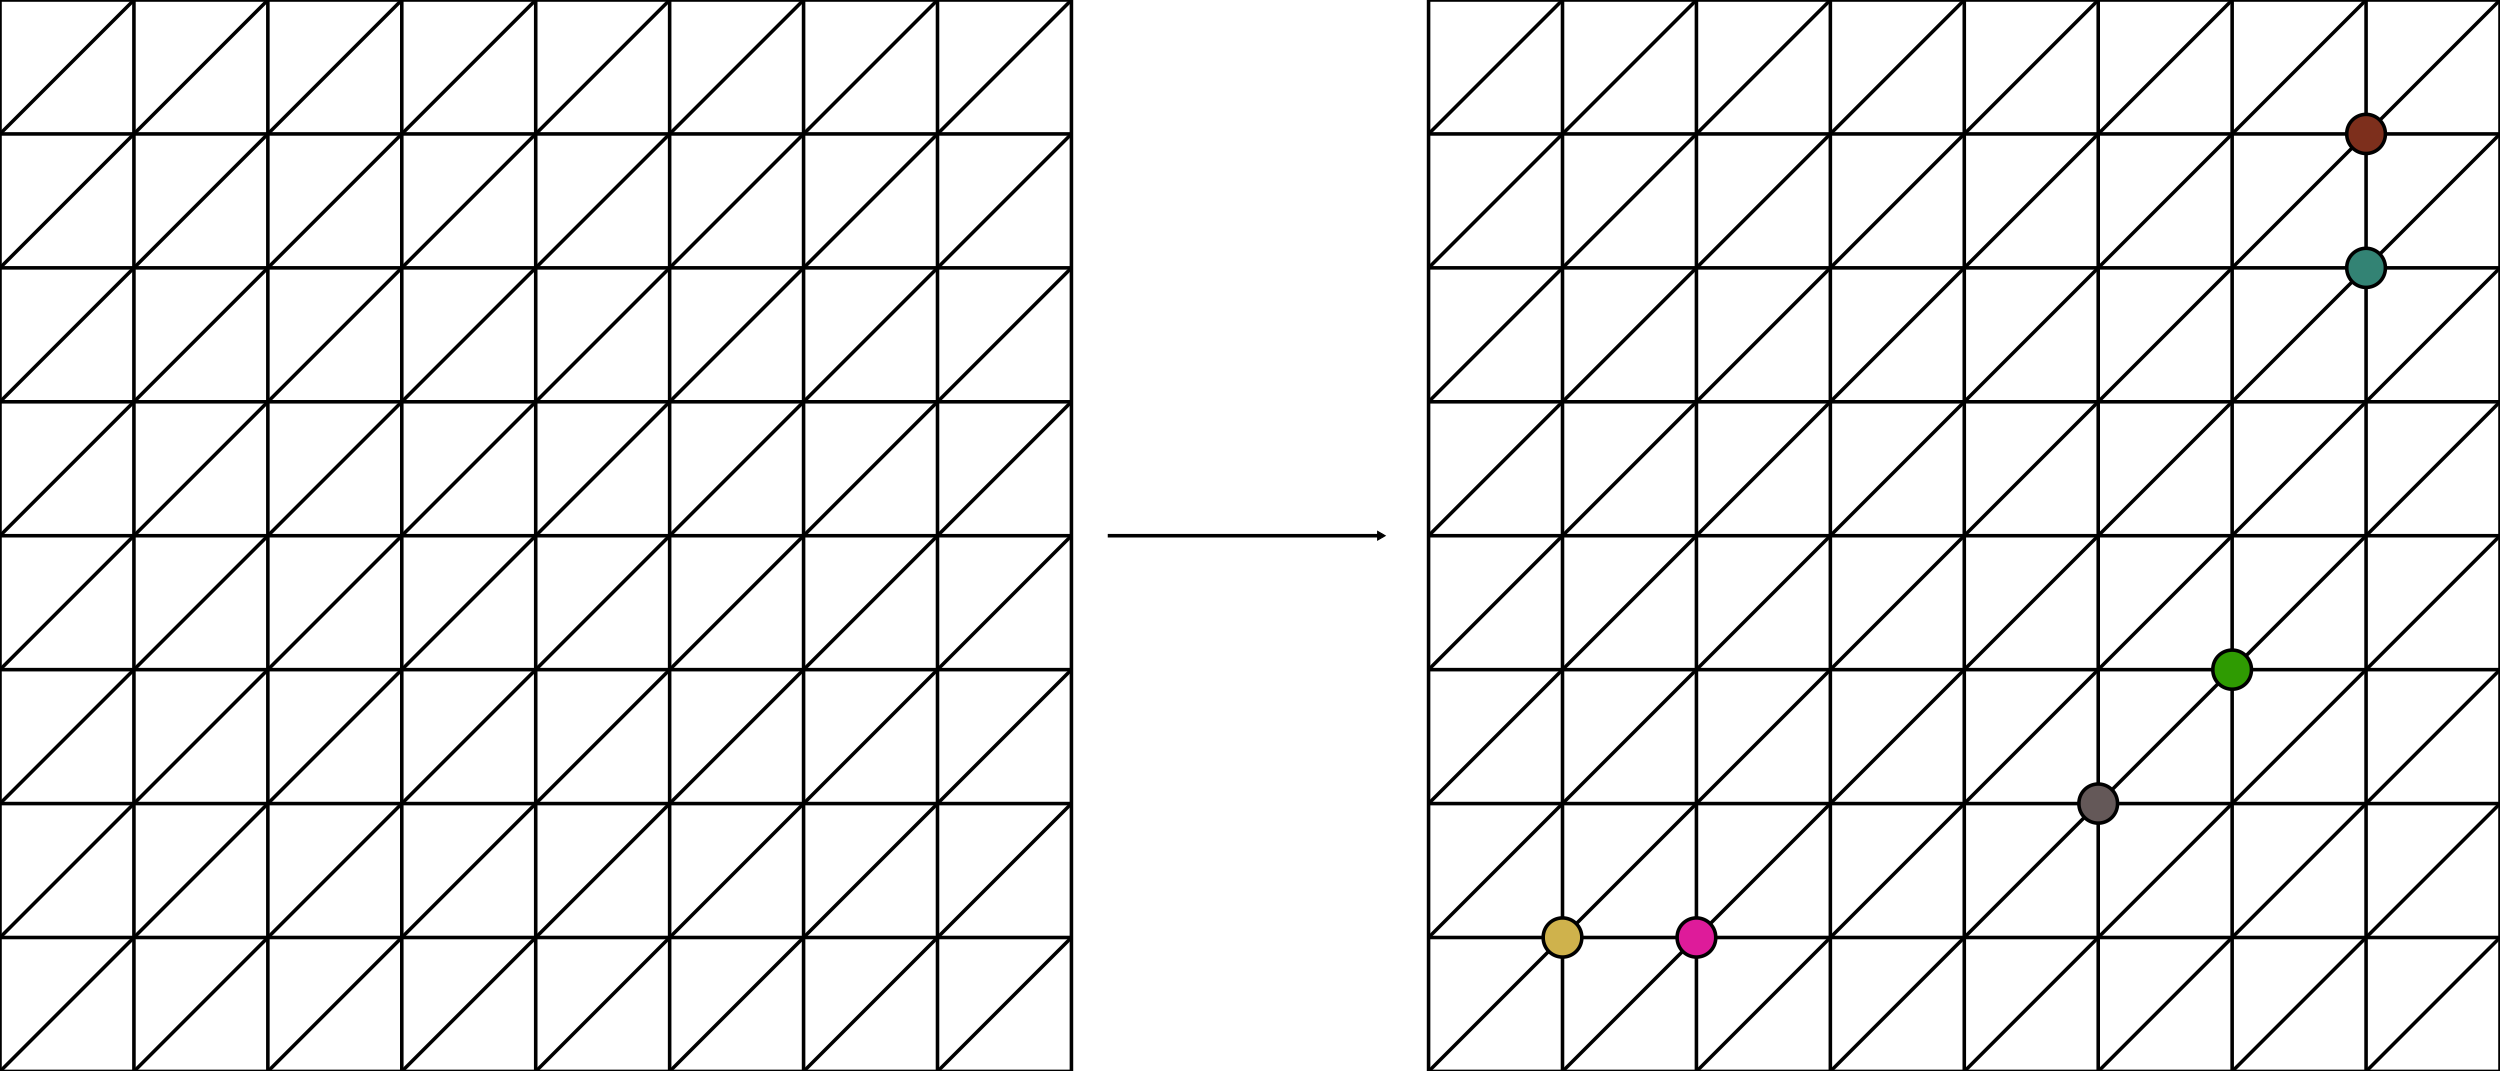 <?xml version="1.0" encoding="UTF-8" standalone="no"?>
<!-- Created with Inkscape (http://www.inkscape.org/) -->

<svg
   xmlns:dc="http://purl.org/dc/elements/1.1/"
   xmlns:cc="http://creativecommons.org/ns#"
   xmlns:rdf="http://www.w3.org/1999/02/22-rdf-syntax-ns#"
   xmlns:svg="http://www.w3.org/2000/svg"
   xmlns="http://www.w3.org/2000/svg"
   xmlns:sodipodi="http://sodipodi.sourceforge.net/DTD/sodipodi-0.dtd"
   xmlns:inkscape="http://www.inkscape.org/namespaces/inkscape"
   id="svg2"
   version="1.1"
   inkscape:version="0.48.4 r9939"
   width="700"
   height="300"
   sodipodi:docname="tutorial_overview.svg">
  <defs
     id="defs6">
    <marker
       inkscape:stockid="TriangleOutL"
       orient="auto"
       refY="0.0"
       refX="0.0"
       id="TriangleOutL"
       style="overflow:visible">
      <path
         id="path4235"
         d="M 5.77,0.0 L -2.88,5.0 L -2.88,-5.0 L 5.77,0.0 z "
         style="fill-rule:evenodd;stroke:#000000;stroke-width:1.0pt"
         transform="scale(0.8)" />
    </marker>
  </defs>
  <sodipodi:namedview
     pagecolor="#ffffff"
     bordercolor="#666666"
     borderopacity="1"
     objecttolerance="10"
     gridtolerance="10"
     guidetolerance="10"
     inkscape:pageopacity="0"
     inkscape:pageshadow="2"
     inkscape:window-width="1918"
     inkscape:window-height="1032"
     id="namedview4"
     showgrid="false"
     showguides="true"
     inkscape:guide-bbox="true"
     inkscape:snap-bbox="false"
     inkscape:snap-bbox-midpoints="false"
     inkscape:zoom="1.4142136"
     inkscape:cx="362.18407"
     inkscape:cy="24.482583"
     inkscape:window-x="0"
     inkscape:window-y="0"
     inkscape:window-maximized="1"
     inkscape:current-layer="layer3">
    <sodipodi:guide
       position="0,0"
       orientation="0,300"
       id="guide2987" />
    <sodipodi:guide
       id="guide2995"
       orientation="0,300"
       position="318.198,150" />
    <sodipodi:guide
       position="0,75"
       orientation="0,300"
       id="guide2997" />
    <sodipodi:guide
       id="guide2999"
       orientation="0,300"
       position="0,225" />
    <sodipodi:guide
       position="0,37.5"
       orientation="0,300"
       id="guide3001" />
    <sodipodi:guide
       id="guide3003"
       orientation="0,300"
       position="0,112.5" />
    <sodipodi:guide
       position="0,187.5"
       orientation="0,300"
       id="guide3005" />
    <sodipodi:guide
       id="guide3007"
       orientation="0,300"
       position="0,262.5" />
    <sodipodi:guide
       position="300,0"
       orientation="-300,0"
       id="guide2989" />
    <sodipodi:guide
       position="300,300"
       orientation="0,-300"
       id="guide2991" />
    <sodipodi:guide
       position="0,300"
       orientation="300,0"
       id="guide2993" />
    <sodipodi:guide
       id="guide3011"
       orientation="300,0"
       position="37.5,0" />
    <sodipodi:guide
       position="75,0"
       orientation="300,0"
       id="guide3013" />
    <sodipodi:guide
       id="guide3015"
       orientation="300,0"
       position="112.5,0" />
    <sodipodi:guide
       position="150,0"
       orientation="300,0"
       id="guide3017" />
    <sodipodi:guide
       id="guide3019"
       orientation="300,0"
       position="187.5,0" />
    <sodipodi:guide
       position="225,0"
       orientation="300,0"
       id="guide3021" />
    <sodipodi:guide
       id="guide3023"
       orientation="300,0"
       position="262.5,0" />
    <inkscape:grid
       type="xygrid"
       id="grid4077"
       empspacing="5"
       visible="true"
       enabled="true"
       snapvisiblegridlinesonly="true" />
    <sodipodi:guide
       position="0,0"
       orientation="0,700"
       id="guide4079" />
    <sodipodi:guide
       position="700,0"
       orientation="-300,0"
       id="guide4081" />
    <sodipodi:guide
       position="700,300"
       orientation="0,-700"
       id="guide4083" />
    <sodipodi:guide
       position="0,300"
       orientation="300,0"
       id="guide4085" />
  </sodipodi:namedview>
  <g
     inkscape:groupmode="layer"
     id="layer2"
     inkscape:label="grid">
    <path
       style="fill:none;stroke:#000000;stroke-width:1px;stroke-linecap:butt;stroke-linejoin:miter;stroke-opacity:1"
       d="M 0,0 300,0"
       id="path3028"
       inkscape:connector-curvature="0" />
    <path
       style="fill:none;stroke:#000000;stroke-width:1px;stroke-linecap:butt;stroke-linejoin:miter;stroke-opacity:1"
       d="m 0,37.5 300,0"
       id="path3030"
       inkscape:connector-curvature="0" />
    <path
       style="fill:none;stroke:#000000;stroke-width:1px;stroke-linecap:butt;stroke-linejoin:miter;stroke-opacity:1"
       d="m 0,75 300,0"
       id="path3032"
       inkscape:connector-curvature="0" />
    <path
       style="fill:none;stroke:#000000;stroke-width:1px;stroke-linecap:butt;stroke-linejoin:miter;stroke-opacity:1"
       d="m 0,112.5 300,0"
       id="path3034"
       inkscape:connector-curvature="0" />
    <path
       style="fill:none;stroke:#000000;stroke-width:1px;stroke-linecap:butt;stroke-linejoin:miter;stroke-opacity:1"
       d="m 0,150 300,0"
       id="path3036"
       inkscape:connector-curvature="0" />
    <path
       style="fill:none;stroke:#000000;stroke-width:1px;stroke-linecap:butt;stroke-linejoin:miter;stroke-opacity:1"
       d="m 0,187.5 300,0"
       id="path3038"
       inkscape:connector-curvature="0" />
    <path
       style="fill:none;stroke:#000000;stroke-width:1px;stroke-linecap:butt;stroke-linejoin:miter;stroke-opacity:1"
       d="m 0,225 300,0"
       id="path3040"
       inkscape:connector-curvature="0" />
    <path
       style="fill:none;stroke:#000000;stroke-width:1px;stroke-linecap:butt;stroke-linejoin:miter;stroke-opacity:1"
       d="m 0,262.5 300,0"
       id="path3042"
       inkscape:connector-curvature="0" />
    <path
       style="fill:none;stroke:#000000;stroke-width:1px;stroke-linecap:butt;stroke-linejoin:miter;stroke-opacity:1"
       d="M 300,300 0,300 0,0"
       id="path3044"
       inkscape:connector-curvature="0" />
    <path
       style="fill:none;stroke:#000000;stroke-width:1px;stroke-linecap:butt;stroke-linejoin:miter;stroke-opacity:1"
       d="M 37.5,300 37.5,0"
       id="path3046"
       inkscape:connector-curvature="0" />
    <path
       style="fill:none;stroke:#000000;stroke-width:1px;stroke-linecap:butt;stroke-linejoin:miter;stroke-opacity:1"
       d="M 75,300 75,0"
       id="path3048"
       inkscape:connector-curvature="0" />
    <path
       style="fill:none;stroke:#000000;stroke-width:1px;stroke-linecap:butt;stroke-linejoin:miter;stroke-opacity:1"
       d="m 112.5,300 0,-300"
       id="path3050"
       inkscape:connector-curvature="0" />
    <path
       style="fill:none;stroke:#000000;stroke-width:1px;stroke-linecap:butt;stroke-linejoin:miter;stroke-opacity:1"
       d="M 150,300 150,0"
       id="path3052"
       inkscape:connector-curvature="0" />
    <path
       style="fill:none;stroke:#000000;stroke-width:1px;stroke-linecap:butt;stroke-linejoin:miter;stroke-opacity:1"
       d="m 187.5,300 0,-300"
       id="path3054"
       inkscape:connector-curvature="0" />
    <path
       style="fill:none;stroke:#000000;stroke-width:1px;stroke-linecap:butt;stroke-linejoin:miter;stroke-opacity:1"
       d="M 225,300 225,0"
       id="path3056"
       inkscape:connector-curvature="0" />
    <path
       style="fill:none;stroke:#000000;stroke-width:1px;stroke-linecap:butt;stroke-linejoin:miter;stroke-opacity:1"
       d="m 262.5,300 0,-300"
       id="path3058"
       inkscape:connector-curvature="0" />
    <path
       style="fill:none;stroke:#000000;stroke-width:1px;stroke-linecap:butt;stroke-linejoin:miter;stroke-opacity:1"
       d="M 300,300 300,0"
       id="path3060"
       inkscape:connector-curvature="0" />
    <path
       style="fill:none;stroke:#000000;stroke-width:1px;stroke-linecap:butt;stroke-linejoin:miter;stroke-opacity:1"
       d="M 0,300 300,0"
       id="path3062"
       inkscape:connector-curvature="0" />
    <path
       style="fill:none;stroke:#000000;stroke-width:1px;stroke-linecap:butt;stroke-linejoin:miter;stroke-opacity:1"
       d="M 37.5,300 300,37.5"
       id="path3064"
       inkscape:connector-curvature="0" />
    <path
       style="fill:none;stroke:#000000;stroke-width:1px;stroke-linecap:butt;stroke-linejoin:miter;stroke-opacity:1"
       d="M 75,300 300,75"
       id="path3066"
       inkscape:connector-curvature="0" />
    <path
       style="fill:none;stroke:#000000;stroke-width:1px;stroke-linecap:butt;stroke-linejoin:miter;stroke-opacity:1"
       d="M 112.5,300 300,112.5"
       id="path3068"
       inkscape:connector-curvature="0" />
    <path
       style="fill:none;stroke:#000000;stroke-width:1px;stroke-linecap:butt;stroke-linejoin:miter;stroke-opacity:1"
       d="M 150,300 300,150"
       id="path3070"
       inkscape:connector-curvature="0" />
    <path
       style="fill:none;stroke:#000000;stroke-width:1px;stroke-linecap:butt;stroke-linejoin:miter;stroke-opacity:1"
       d="M 187.5,300 300,187.5"
       id="path3072"
       inkscape:connector-curvature="0" />
    <path
       style="fill:none;stroke:#000000;stroke-width:1px;stroke-linecap:butt;stroke-linejoin:miter;stroke-opacity:1"
       d="m 225,300 75,-75"
       id="path3074"
       inkscape:connector-curvature="0" />
    <path
       style="fill:none;stroke:#000000;stroke-width:1px;stroke-linecap:butt;stroke-linejoin:miter;stroke-opacity:1"
       d="M 262.5,300 300,262.5"
       id="path3076"
       inkscape:connector-curvature="0" />
    <path
       style="fill:none;stroke:#000000;stroke-width:1px;stroke-linecap:butt;stroke-linejoin:miter;stroke-opacity:1"
       d="M 0,262.5 262.5,0"
       id="path3078"
       inkscape:connector-curvature="0" />
    <path
       style="fill:none;stroke:#000000;stroke-width:1px;stroke-linecap:butt;stroke-linejoin:miter;stroke-opacity:1"
       d="M 0,225 225,0"
       id="path3080"
       inkscape:connector-curvature="0" />
    <path
       style="fill:none;stroke:#000000;stroke-width:1px;stroke-linecap:butt;stroke-linejoin:miter;stroke-opacity:1"
       d="M 0,187.5 187.5,0"
       id="path3082"
       inkscape:connector-curvature="0" />
    <path
       style="fill:none;stroke:#000000;stroke-width:1px;stroke-linecap:butt;stroke-linejoin:miter;stroke-opacity:1"
       d="M 0,150 150,0"
       id="path3084"
       inkscape:connector-curvature="0" />
    <path
       style="fill:none;stroke:#000000;stroke-width:1px;stroke-linecap:butt;stroke-linejoin:miter;stroke-opacity:1"
       d="M 0,112.5 112.5,0"
       id="path3086"
       inkscape:connector-curvature="0" />
    <path
       style="fill:none;stroke:#000000;stroke-width:1px;stroke-linecap:butt;stroke-linejoin:miter;stroke-opacity:1"
       d="M 0,75 75,0"
       id="path3088"
       inkscape:connector-curvature="0" />
    <path
       style="fill:none;stroke:#000000;stroke-width:1px;stroke-linecap:butt;stroke-linejoin:miter;stroke-opacity:1"
       d="M 0,37.5 37.5,0"
       id="path3090"
       inkscape:connector-curvature="0" />
    <path
       style="fill:none;stroke:#000000;stroke-width:1px;stroke-linecap:butt;stroke-linejoin:miter;stroke-opacity:1;marker-end:url(#TriangleOutL)"
       d="m 310.169,150 76.271,0"
       id="path4087"
       inkscape:connector-curvature="0" />
    <path
       inkscape:connector-curvature="0"
       id="path4571"
       d="m 400,0 300,0"
       style="fill:none;stroke:#000000;stroke-width:1px;stroke-linecap:butt;stroke-linejoin:miter;stroke-opacity:1" />
    <path
       inkscape:connector-curvature="0"
       id="path4573"
       d="m 400,37.5 300,0"
       style="fill:none;stroke:#000000;stroke-width:1px;stroke-linecap:butt;stroke-linejoin:miter;stroke-opacity:1" />
    <path
       inkscape:connector-curvature="0"
       id="path4575"
       d="m 400,75 300,0"
       style="fill:none;stroke:#000000;stroke-width:1px;stroke-linecap:butt;stroke-linejoin:miter;stroke-opacity:1" />
    <path
       inkscape:connector-curvature="0"
       id="path4577"
       d="m 400,112.5 300,0"
       style="fill:none;stroke:#000000;stroke-width:1px;stroke-linecap:butt;stroke-linejoin:miter;stroke-opacity:1" />
    <path
       inkscape:connector-curvature="0"
       id="path4579"
       d="m 400,150 300,0"
       style="fill:none;stroke:#000000;stroke-width:1px;stroke-linecap:butt;stroke-linejoin:miter;stroke-opacity:1" />
    <path
       inkscape:connector-curvature="0"
       id="path4581"
       d="m 400,187.5 300,0"
       style="fill:none;stroke:#000000;stroke-width:1px;stroke-linecap:butt;stroke-linejoin:miter;stroke-opacity:1" />
    <path
       inkscape:connector-curvature="0"
       id="path4583"
       d="m 400,225 300,0"
       style="fill:none;stroke:#000000;stroke-width:1px;stroke-linecap:butt;stroke-linejoin:miter;stroke-opacity:1" />
    <path
       inkscape:connector-curvature="0"
       id="path4585"
       d="m 400,262.5 300,0"
       style="fill:none;stroke:#000000;stroke-width:1px;stroke-linecap:butt;stroke-linejoin:miter;stroke-opacity:1" />
    <path
       inkscape:connector-curvature="0"
       id="path4587"
       d="m 700,300 -300,0 0,-300"
       style="fill:none;stroke:#000000;stroke-width:1px;stroke-linecap:butt;stroke-linejoin:miter;stroke-opacity:1" />
    <path
       inkscape:connector-curvature="0"
       id="path4589"
       d="m 437.5,300 0,-300"
       style="fill:none;stroke:#000000;stroke-width:1px;stroke-linecap:butt;stroke-linejoin:miter;stroke-opacity:1" />
    <path
       inkscape:connector-curvature="0"
       id="path4591"
       d="m 475,300 0,-300"
       style="fill:none;stroke:#000000;stroke-width:1px;stroke-linecap:butt;stroke-linejoin:miter;stroke-opacity:1" />
    <path
       inkscape:connector-curvature="0"
       id="path4593"
       d="m 512.5,300 0,-300"
       style="fill:none;stroke:#000000;stroke-width:1px;stroke-linecap:butt;stroke-linejoin:miter;stroke-opacity:1" />
    <path
       inkscape:connector-curvature="0"
       id="path4595"
       d="m 550,300 0,-300"
       style="fill:none;stroke:#000000;stroke-width:1px;stroke-linecap:butt;stroke-linejoin:miter;stroke-opacity:1" />
    <path
       inkscape:connector-curvature="0"
       id="path4597"
       d="m 587.5,300 0,-300"
       style="fill:none;stroke:#000000;stroke-width:1px;stroke-linecap:butt;stroke-linejoin:miter;stroke-opacity:1" />
    <path
       inkscape:connector-curvature="0"
       id="path4599"
       d="m 625,300 0,-300"
       style="fill:none;stroke:#000000;stroke-width:1px;stroke-linecap:butt;stroke-linejoin:miter;stroke-opacity:1" />
    <path
       inkscape:connector-curvature="0"
       id="path4601"
       d="m 662.5,300 0,-300"
       style="fill:none;stroke:#000000;stroke-width:1px;stroke-linecap:butt;stroke-linejoin:miter;stroke-opacity:1" />
    <path
       inkscape:connector-curvature="0"
       id="path4603"
       d="m 700,300 0,-300"
       style="fill:none;stroke:#000000;stroke-width:1px;stroke-linecap:butt;stroke-linejoin:miter;stroke-opacity:1" />
    <path
       inkscape:connector-curvature="0"
       id="path4605"
       d="m 400,300 300,-300"
       style="fill:none;stroke:#000000;stroke-width:1px;stroke-linecap:butt;stroke-linejoin:miter;stroke-opacity:1" />
    <path
       inkscape:connector-curvature="0"
       id="path4607"
       d="m 437.5,300 262.5,-262.5"
       style="fill:none;stroke:#000000;stroke-width:1px;stroke-linecap:butt;stroke-linejoin:miter;stroke-opacity:1" />
    <path
       inkscape:connector-curvature="0"
       id="path4609"
       d="m 475,300 225,-225"
       style="fill:none;stroke:#000000;stroke-width:1px;stroke-linecap:butt;stroke-linejoin:miter;stroke-opacity:1" />
    <path
       inkscape:connector-curvature="0"
       id="path4611"
       d="m 512.5,300 187.5,-187.5"
       style="fill:none;stroke:#000000;stroke-width:1px;stroke-linecap:butt;stroke-linejoin:miter;stroke-opacity:1" />
    <path
       inkscape:connector-curvature="0"
       id="path4613"
       d="m 550,300 150,-150"
       style="fill:none;stroke:#000000;stroke-width:1px;stroke-linecap:butt;stroke-linejoin:miter;stroke-opacity:1" />
    <path
       inkscape:connector-curvature="0"
       id="path4615"
       d="m 587.5,300 112.5,-112.5"
       style="fill:none;stroke:#000000;stroke-width:1px;stroke-linecap:butt;stroke-linejoin:miter;stroke-opacity:1" />
    <path
       inkscape:connector-curvature="0"
       id="path4617"
       d="m 625,300 75,-75"
       style="fill:none;stroke:#000000;stroke-width:1px;stroke-linecap:butt;stroke-linejoin:miter;stroke-opacity:1" />
    <path
       inkscape:connector-curvature="0"
       id="path4619"
       d="m 662.5,300 37.5,-37.5"
       style="fill:none;stroke:#000000;stroke-width:1px;stroke-linecap:butt;stroke-linejoin:miter;stroke-opacity:1" />
    <path
       inkscape:connector-curvature="0"
       id="path4621"
       d="M 400,262.5 662.5,0"
       style="fill:none;stroke:#000000;stroke-width:1px;stroke-linecap:butt;stroke-linejoin:miter;stroke-opacity:1" />
    <path
       inkscape:connector-curvature="0"
       id="path4623"
       d="m 400,225 225,-225"
       style="fill:none;stroke:#000000;stroke-width:1px;stroke-linecap:butt;stroke-linejoin:miter;stroke-opacity:1" />
    <path
       inkscape:connector-curvature="0"
       id="path4625"
       d="M 400,187.5 587.5,0"
       style="fill:none;stroke:#000000;stroke-width:1px;stroke-linecap:butt;stroke-linejoin:miter;stroke-opacity:1" />
    <path
       inkscape:connector-curvature="0"
       id="path4627"
       d="m 400,150 150,-150"
       style="fill:none;stroke:#000000;stroke-width:1px;stroke-linecap:butt;stroke-linejoin:miter;stroke-opacity:1" />
    <path
       inkscape:connector-curvature="0"
       id="path4629"
       d="M 400,112.5 512.5,0"
       style="fill:none;stroke:#000000;stroke-width:1px;stroke-linecap:butt;stroke-linejoin:miter;stroke-opacity:1" />
    <path
       inkscape:connector-curvature="0"
       id="path4631"
       d="m 400,75 75,-75"
       style="fill:none;stroke:#000000;stroke-width:1px;stroke-linecap:butt;stroke-linejoin:miter;stroke-opacity:1" />
    <path
       inkscape:connector-curvature="0"
       id="path4633"
       d="m 400,37.5 37.5,-37.5"
       style="fill:none;stroke:#000000;stroke-width:1px;stroke-linecap:butt;stroke-linejoin:miter;stroke-opacity:1" />
  </g>
  <g
     inkscape:groupmode="layer"
     id="layer3"
     inkscape:label="nodes">
    <path
       d="m 267.903,37.5 a 5.403,5.403 0 1 1 -10.805,0 5.403,5.403 0 1 1 10.805,0 z"
       sodipodi:ry="5.4025426"
       sodipodi:rx="5.4025426"
       sodipodi:cy="37.5"
       sodipodi:cx="262.5"
       id="path4635"
       style="fill:#7d2f1c;fill-opacity:1;stroke:#000000;stroke-width:1;stroke-linecap:round;stroke-miterlimit:4;stroke-opacity:1;stroke-dasharray:none"
       sodipodi:type="arc"
       transform="translate(400,0)" />
    <path
       transform="translate(400,37.5)"
       sodipodi:type="arc"
       style="fill:#338374;fill-opacity:1;stroke:#000000;stroke-width:1;stroke-linecap:round;stroke-miterlimit:4;stroke-opacity:1;stroke-dasharray:none"
       id="path4637"
       sodipodi:cx="262.5"
       sodipodi:cy="37.5"
       sodipodi:rx="5.4025426"
       sodipodi:ry="5.4025426"
       d="m 267.903,37.5 a 5.403,5.403 0 1 1 -10.805,0 5.403,5.403 0 1 1 10.805,0 z" />
    <path
       d="m 267.903,37.5 a 5.403,5.403 0 1 1 -10.805,0 5.403,5.403 0 1 1 10.805,0 z"
       sodipodi:ry="5.4025426"
       sodipodi:rx="5.4025426"
       sodipodi:cy="37.5"
       sodipodi:cx="262.5"
       id="path4639"
       style="fill:#2f9b02;fill-opacity:1;stroke:#000000;stroke-width:1;stroke-linecap:round;stroke-miterlimit:4;stroke-opacity:1;stroke-dasharray:none"
       sodipodi:type="arc"
       transform="translate(362.5,150)" />
    <path
       transform="translate(325,187.5)"
       sodipodi:type="arc"
       style="fill:#645858;fill-opacity:1;stroke:#000000;stroke-width:1;stroke-linecap:round;stroke-miterlimit:4;stroke-opacity:1;stroke-dasharray:none"
       id="path4641"
       sodipodi:cx="262.5"
       sodipodi:cy="37.5"
       sodipodi:rx="5.4025426"
       sodipodi:ry="5.4025426"
       d="m 267.903,37.5 a 5.403,5.403 0 1 1 -10.805,0 5.403,5.403 0 1 1 10.805,0 z" />
    <path
       d="m 267.903,37.5 a 5.403,5.403 0 1 1 -10.805,0 5.403,5.403 0 1 1 10.805,0 z"
       sodipodi:ry="5.4025426"
       sodipodi:rx="5.4025426"
       sodipodi:cy="37.5"
       sodipodi:cx="262.5"
       id="path4643"
       style="fill:#de1b9a;fill-opacity:1;stroke:#000000;stroke-width:1;stroke-linecap:round;stroke-miterlimit:4;stroke-opacity:1;stroke-dasharray:none"
       sodipodi:type="arc"
       transform="translate(212.5,225)" />
    <path
       transform="translate(175,225)"
       sodipodi:type="arc"
       style="fill:#cfb24c;fill-opacity:1;stroke:#000000;stroke-width:1;stroke-linecap:round;stroke-miterlimit:4;stroke-opacity:1;stroke-dasharray:none"
       id="path4645"
       sodipodi:cx="262.5"
       sodipodi:cy="37.5"
       sodipodi:rx="5.4025426"
       sodipodi:ry="5.4025426"
       d="m 267.903,37.5 a 5.403,5.403 0 1 1 -10.805,0 5.403,5.403 0 1 1 10.805,0 z" />
  </g>
</svg>
